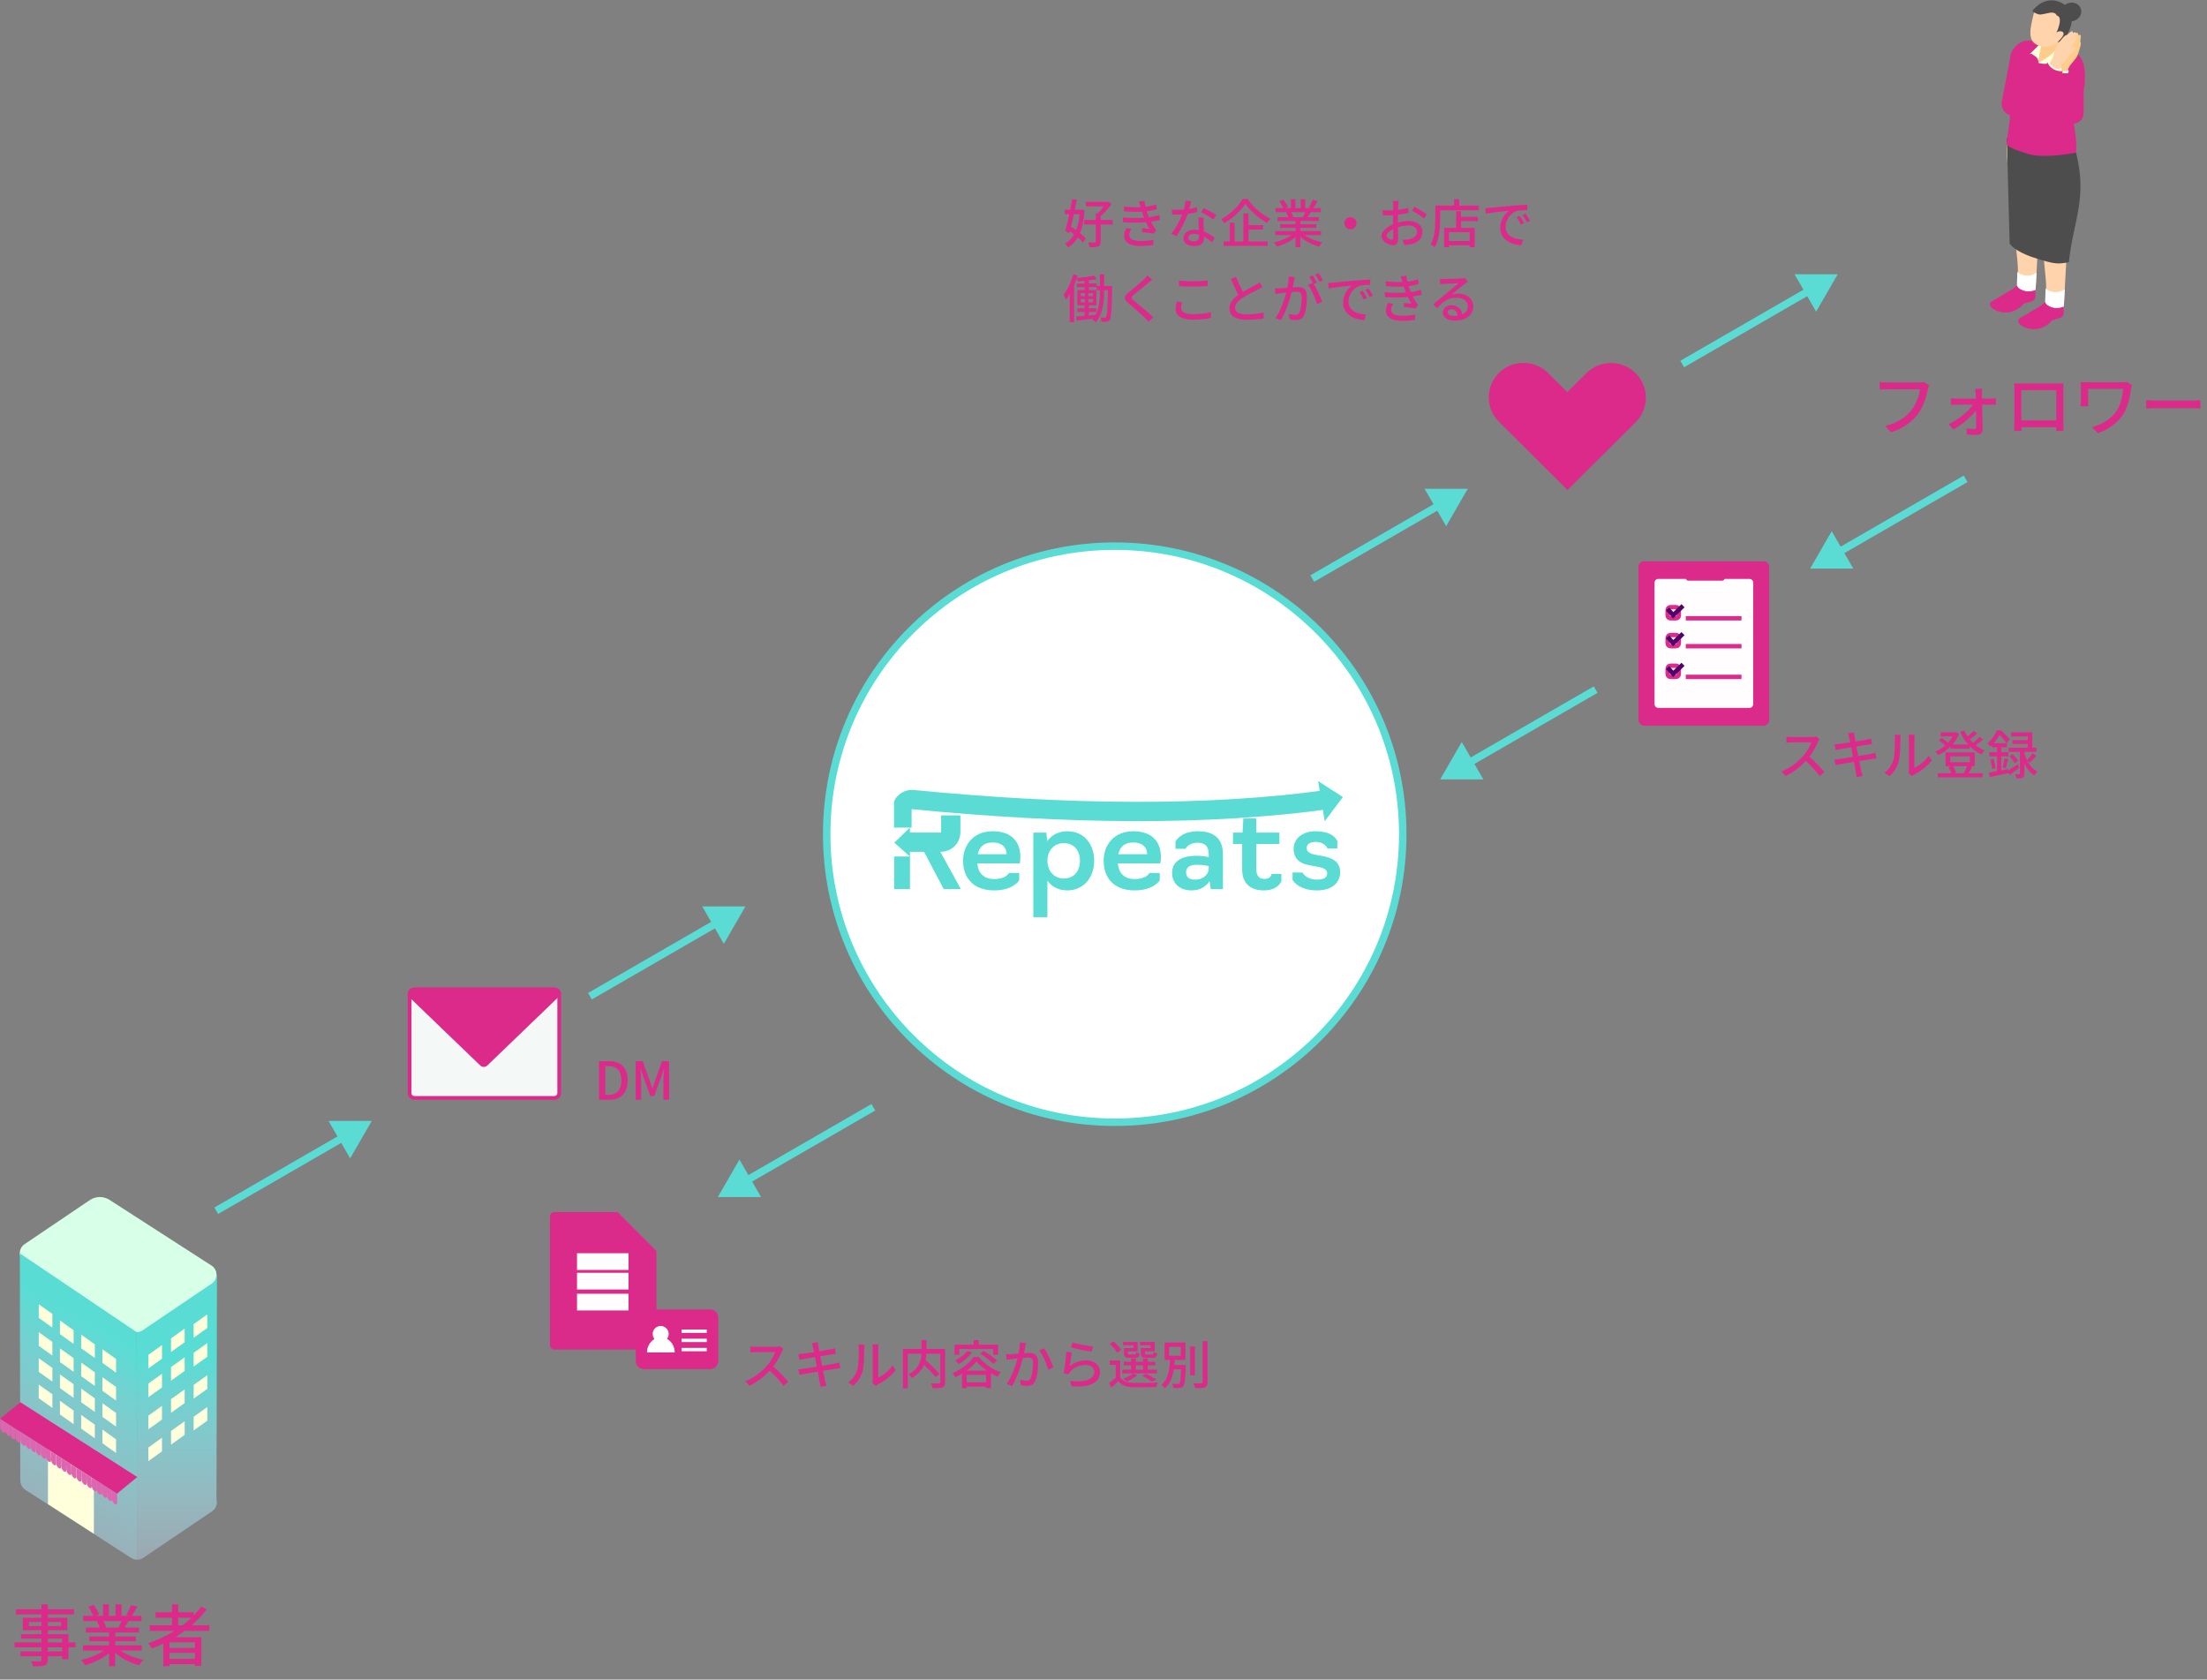 <svg width="590" height="449" viewBox="0 0 590 449" fill="none" xmlns="http://www.w3.org/2000/svg">
<rect x="0" y="0" width="590" height="449" fill="#808080" stroke="none"/>
<path d="M538.499 60.431C538.814 63.563 538.863 65.451 539.109 67.698C539.4 70.35 539.622 72.881 539.313 74.23C539.515 74.683 539.723 75.115 540.68 75.768C542.233 76.83 543.877 76.436 544.244 76.339C544.244 76.339 544.962 62.35 545.323 57.523C545.725 52.122 546.921 40.477 546.921 40.477C548.475 37.047 539.067 35.983 537.046 37.621C536.137 38.361 536.182 39.554 537.372 50.096C537.739 53.353 538.072 56.24 538.495 60.427L538.499 60.431Z" fill="#FFD3AB"/>
<path d="M546.044 64.895C546.36 68.028 546.408 69.915 546.654 72.163C546.946 74.815 547.167 77.346 546.859 78.694C547.06 79.147 547.268 79.579 548.225 80.233C549.779 81.294 551.422 80.9 551.79 80.803C551.79 80.803 552.508 66.814 552.868 61.987C553.27 56.587 554.467 44.942 554.467 44.942C556.02 41.512 546.613 40.447 544.591 42.086C543.683 42.826 543.728 44.019 544.917 54.561C545.285 57.818 545.617 60.705 546.041 64.892L546.044 64.895Z" fill="#FFD3AB"/>
<path d="M544.154 77.899C543.613 78.02 542.469 78.2 541.134 77.785C540.208 77.494 539.549 77.031 539.161 76.706C539.213 75.368 539.261 74.03 539.313 72.692C539.542 72.879 540.874 73.933 542.625 73.639C543.433 73.504 544.095 73.135 544.425 72.882C544.362 74.555 544.22 76.225 544.158 77.899H544.154Z" fill="white"/>
<path d="M539.178 76.273C538.356 77.255 536.616 78.058 534.802 79.192C532.281 80.765 532.032 80.519 532 81.446C531.973 82.283 533.571 83.109 534.806 83.382C538.62 84.222 540.857 81.359 541.006 81.225C541.578 80.958 542.455 80.751 543.211 80.519C543.721 80.364 544.085 79.907 544.106 79.375C544.133 78.742 544.192 78.113 544.172 77.47C543.96 77.58 542.299 78.296 540.652 77.601C539.417 77.082 539.331 76.571 539.178 76.273Z" fill="#DC2A8A"/>
<path d="M551.7 82.362C551.159 82.483 550.014 82.663 548.679 82.248C547.754 81.958 547.095 81.495 546.706 81.169C546.758 79.831 546.807 78.493 546.859 77.155C547.147 77.377 548.308 78.224 549.917 78.068C550.86 77.978 551.62 77.581 551.967 77.345C551.904 79.019 551.762 80.689 551.7 82.362Z" fill="white"/>
<path d="M546.724 80.737C545.902 81.719 544.161 82.521 542.348 83.656C539.83 85.229 539.577 84.983 539.549 85.91C539.521 86.746 541.12 87.573 542.354 87.846C546.169 88.686 548.405 85.823 548.554 85.689C549.127 85.422 550.004 85.215 550.76 84.983C551.27 84.828 551.634 84.371 551.654 83.839C551.682 83.206 551.741 82.577 551.72 81.934C551.509 82.044 549.848 82.76 548.201 82.065C546.966 81.546 546.88 81.035 546.727 80.737H546.724Z" fill="#DC2A8A"/>
<path d="M536.487 36.868L537.24 65.15C537.24 65.15 538.446 67.159 543.683 68.86C549.862 70.866 550.198 70.52 553.062 70.122C554.165 59.366 558.125 53.007 554.987 40.788L536.487 36.868Z" fill="#4D4D4D"/>
<path d="M199.279 242.31L187.732 242.31L193.506 252.31L199.279 242.31ZM158.21 267.176L191.985 247.676L190.985 245.944L157.21 265.444L158.21 267.176Z" fill="#5ADCD4"/>
<path d="M191.902 320L203.449 320L197.675 310L191.902 320ZM200.196 316.366L233.971 296.866L232.971 295.134L199.196 314.634L200.196 316.366Z" fill="#5ADCD4"/>
<path d="M483.902 152L495.449 152L489.675 142L483.902 152ZM492.196 148.366L525.971 128.866L524.971 127.134L491.196 146.634L492.196 148.366Z" fill="#5ADCD4"/>
<path d="M99.378 299.663L87.831 299.663L93.604 309.663L99.378 299.663ZM58.308 324.529L92.083 305.029L91.083 303.297L57.308 322.797L58.308 324.529Z" fill="#5ADCD4"/>
<path d="M385 208.353L396.547 208.353L390.774 198.353L385 208.353ZM393.294 204.719L427.069 185.219L426.069 183.487L392.294 202.987L393.294 204.719Z" fill="#5ADCD4"/>
<circle cx="298" cy="223" r="77" fill="white" stroke="#5ADCD4" stroke-width="2"/>
<g clip-path="url(#clip0_486_8579)">
<path d="M57.88 400.806L58 340.688L36.566 356.127L36.66 416.965C37.219 416.965 37.779 416.791 38.258 416.472L56.721 403.99C57.307 403.59 57.68 403.031 57.853 402.418H57.867V402.378C58.013 401.872 58.013 401.326 57.867 400.819L57.88 400.806Z" fill="url(#paint0_linear_486_8579)"/>
<path d="M23.991 320.826L6.567 332.602C4.849 333.761 4.875 336.305 6.621 337.424L34.955 355.661C35.927 356.287 37.179 356.273 38.138 355.621L56.601 343.139C58.32 341.98 58.293 339.436 56.548 338.317L29.28 320.759C27.668 319.72 25.59 319.747 23.991 320.826Z" fill="#D8FFE7"/>
<path d="M36.66 386.286L36.606 386.259L36.553 356.127L5.302 335.053L5.422 396.29L5.488 396.33C5.621 397.09 6.034 397.796 6.754 398.262L35.088 416.498C35.567 416.805 36.113 416.951 36.66 416.951V386.273V386.286Z" fill="url(#paint1_linear_486_8579)"/>
<path d="M25.097 410.011L12.828 402.098V386.02L25.097 393.946V410.011Z" fill="#FFFFDB"/>
<path d="M14.001 354.901L10.351 352.304V348.654L14.001 351.251V354.901Z" fill="#FFFFDB"/>
<path d="M19.675 359.257L16.025 356.647V352.997L19.675 355.608V359.257Z" fill="#FFFFDB"/>
<path d="M25.35 363.027L21.7 360.429V356.779L25.35 359.377V363.027Z" fill="#FFFFDB"/>
<path d="M31.025 366.944L27.375 364.333V360.683L31.025 363.294V366.944Z" fill="#FFFFDB"/>
<path d="M39.67 365.825L43.307 363.214V359.578L39.67 362.175V365.825Z" fill="#FFFFDB"/>
<path d="M45.718 361.416L49.368 358.818V355.168L45.718 357.779V361.416Z" fill="#FFFFDB"/>
<path d="M51.766 357.619L55.416 355.008V351.372L51.766 353.969V357.619Z" fill="#FFFFDB"/>
<path d="M39.67 373.511L43.307 370.9V367.25L39.67 369.861V373.511Z" fill="#FFFFDB"/>
<path d="M45.718 369.102L49.368 366.491V362.841L45.718 365.452V369.102Z" fill="#FFFFDB"/>
<path d="M51.766 365.305L55.416 362.694V359.044L51.766 361.655V365.305Z" fill="#FFFFDB"/>
<path d="M39.67 382.09L43.307 379.479V375.829L39.67 378.44V382.09Z" fill="#FFFFDB"/>
<path d="M45.718 377.68L49.368 375.069V371.433L45.718 374.03V377.68Z" fill="#FFFFDB"/>
<path d="M51.766 373.884L55.416 371.273V367.623L51.766 370.234V373.884Z" fill="#FFFFDB"/>
<path d="M39.67 390.602L43.307 387.991V384.341L39.67 386.952V390.602Z" fill="#FFFFDB"/>
<path d="M45.718 386.193L49.368 383.582V379.932L45.718 382.543V386.193Z" fill="#FFFFDB"/>
<path d="M51.766 382.396L55.416 379.785V376.135L51.766 378.746V382.396Z" fill="#FFFFDB"/>
<path d="M14.001 362.375L10.351 359.777V356.127L14.001 358.725V362.375Z" fill="#FFFFDB"/>
<path d="M19.675 366.717L16.025 364.119V360.469L19.675 363.067V366.717Z" fill="#FFFFDB"/>
<path d="M25.35 370.501L21.7 367.89V364.253L25.35 366.851V370.501Z" fill="#FFFFDB"/>
<path d="M31.025 374.417L27.375 371.806V368.156L31.025 370.767V374.417Z" fill="#FFFFDB"/>
<path d="M14.001 369.341L10.351 366.73V363.08L14.001 365.691V369.341Z" fill="#FFFFDB"/>
<path d="M19.675 373.683L16.025 371.072V367.422L19.675 370.033V373.683Z" fill="#FFFFDB"/>
<path d="M25.35 377.454L21.7 374.856V371.206L25.35 373.817V377.454Z" fill="#FFFFDB"/>
<path d="M31.025 381.37L27.375 378.759V375.109L31.025 377.72V381.37Z" fill="#FFFFDB"/>
<path d="M14.001 376.375L10.351 373.777V370.127L14.001 372.725V376.375Z" fill="#FFFFDB"/>
<path d="M19.675 380.717L16.025 378.119V374.469L19.675 377.08V380.717Z" fill="#FFFFDB"/>
<path d="M25.35 384.501L21.7 381.903V378.253L25.35 380.851V384.501Z" fill="#FFFFDB"/>
<path d="M31.025 388.417L27.375 385.806V382.156L31.025 384.767V388.417Z" fill="#FFFFDB"/>
<path d="M31.265 399.314L36.7 394.851L5.448 374.856L0 379.292" fill="#DC2A8A"/>
<path d="M1.359 380.158L0 379.292L0.067 381.584C0.067 381.584 0.067 381.597 0.067 381.61C0.08 382.09 0.4 382.676 0.773 382.916C1.146 383.156 1.439 382.956 1.425 382.476C1.425 382.476 1.425 382.463 1.425 382.45L1.359 380.158Z" fill="#DC66AF"/>
<path d="M2.718 381.024L1.359 380.158L1.425 382.449C1.425 382.449 1.425 382.463 1.425 382.476C1.439 382.956 1.759 383.542 2.132 383.782C2.505 384.021 2.798 383.822 2.784 383.342C2.784 383.342 2.784 383.329 2.784 383.315L2.718 381.024Z" fill="#DC66AF"/>
<path d="M4.076 381.903L2.718 381.038L2.784 383.329C2.784 383.329 2.784 383.342 2.784 383.355C2.797 383.835 3.117 384.421 3.49 384.661C3.863 384.901 4.156 384.701 4.143 384.221C4.143 384.221 4.143 384.208 4.143 384.195L4.076 381.903Z" fill="#DC66AF"/>
<path d="M5.435 382.769L4.076 381.903L4.143 384.195C4.143 384.195 4.143 384.208 4.143 384.221C4.156 384.701 4.476 385.287 4.849 385.527C5.222 385.766 5.515 385.567 5.502 385.087C5.502 385.087 5.502 385.074 5.502 385.06L5.435 382.769Z" fill="#DC66AF"/>
<path d="M6.794 383.635L5.435 382.769L5.502 385.06C5.502 385.06 5.502 385.074 5.502 385.087C5.515 385.566 5.835 386.153 6.208 386.392C6.581 386.632 6.874 386.432 6.86 385.953C6.86 385.953 6.86 385.939 6.86 385.926L6.794 383.635Z" fill="#DC66AF"/>
<path d="M8.153 384.501L6.794 383.635L6.861 385.926C6.861 385.926 6.861 385.939 6.861 385.953C6.874 386.432 7.194 387.018 7.567 387.258C7.94 387.498 8.233 387.298 8.219 386.819C8.219 386.819 8.219 386.805 8.219 386.792L8.153 384.501Z" fill="#DC66AF"/>
<path d="M27.188 396.703L25.829 395.837L25.896 398.129C25.896 398.129 25.896 398.142 25.896 398.155C25.909 398.635 26.229 399.221 26.602 399.461C26.975 399.701 27.268 399.501 27.255 399.021C27.255 399.021 27.255 399.008 27.255 398.994L27.188 396.703Z" fill="#DC66AF"/>
<path d="M9.511 385.38L8.153 384.514L8.219 386.805C8.219 386.805 8.219 386.819 8.219 386.832C8.233 387.312 8.552 387.898 8.925 388.137C9.298 388.377 9.591 388.177 9.578 387.698C9.578 387.698 9.578 387.685 9.578 387.671L9.511 385.38Z" fill="#DC66AF"/>
<path d="M10.87 386.246L9.511 385.38L9.578 387.671C9.578 387.671 9.578 387.684 9.578 387.698C9.591 388.177 9.911 388.763 10.284 389.003C10.657 389.243 10.95 389.043 10.937 388.564C10.937 388.564 10.937 388.55 10.937 388.537L10.87 386.246Z" fill="#DC66AF"/>
<path d="M12.242 387.112L10.883 386.247L10.95 388.538C10.95 388.538 10.95 388.551 10.95 388.564C10.963 389.044 11.283 389.63 11.656 389.87C12.029 390.11 12.322 389.91 12.309 389.43C12.309 389.43 12.309 389.417 12.309 389.404L12.242 387.112Z" fill="#DC66AF"/>
<path d="M13.601 387.978L12.242 387.112L12.309 389.404C12.309 389.404 12.309 389.417 12.309 389.43C12.322 389.91 12.642 390.496 13.015 390.736C13.388 390.975 13.681 390.776 13.667 390.296C13.667 390.296 13.667 390.283 13.667 390.269L13.601 387.978Z" fill="#DC66AF"/>
<path d="M14.96 388.857L13.601 387.991L13.667 390.282C13.667 390.282 13.667 390.295 13.667 390.309C13.681 390.788 14.001 391.374 14.373 391.614C14.746 391.854 15.04 391.654 15.026 391.174C15.026 391.174 15.026 391.161 15.026 391.148L14.96 388.857Z" fill="#DC66AF"/>
<path d="M16.318 389.723L14.96 388.857L15.026 391.149C15.026 391.149 15.026 391.162 15.026 391.175C15.039 391.655 15.359 392.241 15.732 392.481C16.105 392.721 16.398 392.521 16.385 392.041C16.385 392.041 16.385 392.028 16.385 392.015L16.318 389.723Z" fill="#DC66AF"/>
<path d="M17.677 390.589L16.318 389.723L16.385 392.014C16.385 392.014 16.385 392.028 16.385 392.041C16.398 392.521 16.718 393.107 17.091 393.346C17.464 393.586 17.757 393.386 17.744 392.907C17.744 392.907 17.744 392.894 17.744 392.88L17.677 390.589Z" fill="#DC66AF"/>
<path d="M19.036 391.455L17.677 390.589L17.744 392.88C17.744 392.88 17.744 392.893 17.744 392.907C17.757 393.386 18.077 393.972 18.45 394.212C18.823 394.452 19.116 394.252 19.102 393.773C19.102 393.773 19.102 393.759 19.102 393.746L19.036 391.455Z" fill="#DC66AF"/>
<path d="M20.381 392.361L19.023 391.495L19.089 393.786C19.089 393.786 19.089 393.799 19.089 393.812C19.102 394.292 19.422 394.878 19.795 395.118C20.168 395.358 20.461 395.158 20.448 394.678C20.448 394.678 20.448 394.665 20.448 394.652L20.381 392.361Z" fill="#DC66AF"/>
<path d="M21.74 393.226L20.381 392.36L20.448 394.652C20.448 394.652 20.448 394.665 20.448 394.678C20.461 395.158 20.781 395.744 21.154 395.984C21.527 396.223 21.82 396.024 21.807 395.544C21.807 395.544 21.807 395.531 21.807 395.517L21.74 393.226Z" fill="#DC66AF"/>
<path d="M23.099 394.092L21.74 393.226L21.807 395.517C21.807 395.517 21.807 395.531 21.807 395.544C21.82 396.023 22.14 396.61 22.513 396.849C22.886 397.089 23.179 396.889 23.165 396.41C23.165 396.41 23.165 396.396 23.165 396.383L23.099 394.092Z" fill="#DC66AF"/>
<path d="M24.471 394.958L23.112 394.092L23.179 396.383C23.179 396.383 23.179 396.396 23.179 396.41C23.192 396.889 23.512 397.475 23.885 397.715C24.258 397.955 24.551 397.755 24.538 397.276C24.538 397.276 24.538 397.262 24.538 397.249L24.471 394.958Z" fill="#DC66AF"/>
<path d="M25.83 395.837L24.471 394.971L24.538 397.262C24.538 397.262 24.538 397.276 24.538 397.289C24.551 397.769 24.871 398.355 25.244 398.595C25.617 398.834 25.91 398.634 25.896 398.155C25.896 398.155 25.896 398.142 25.896 398.128L25.83 395.837Z" fill="#DC66AF"/>
<path d="M27.188 396.703L25.829 395.837L25.896 398.129C25.896 398.129 25.896 398.142 25.896 398.155C25.909 398.635 26.229 399.221 26.602 399.461C26.975 399.701 27.268 399.501 27.255 399.021C27.255 399.021 27.255 399.008 27.255 398.994L27.188 396.703Z" fill="#DC66AF"/>
<path d="M28.547 397.569L27.188 396.703L27.255 398.994C27.255 398.994 27.255 399.008 27.255 399.021C27.268 399.501 27.588 400.087 27.961 400.326C28.334 400.566 28.627 400.366 28.614 399.887C28.614 399.887 28.614 399.874 28.614 399.86L28.547 397.569Z" fill="#DC66AF"/>
<path d="M29.906 398.435L28.547 397.569L28.613 399.861C28.613 399.861 28.613 399.874 28.613 399.887C28.627 400.367 28.947 400.953 29.32 401.193C29.692 401.432 29.986 401.233 29.972 400.753C29.972 400.753 29.972 400.74 29.972 400.726L29.906 398.435Z" fill="#DC66AF"/>
<path d="M31.265 399.314L29.906 398.448L29.972 400.739C29.972 400.739 29.972 400.753 29.972 400.766C29.986 401.246 30.305 401.832 30.678 402.072C31.051 402.311 31.344 402.112 31.331 401.632C31.331 401.632 31.331 401.619 31.331 401.605L31.265 399.314Z" fill="#DC66AF"/>
</g>
<g clip-path="url(#clip1_486_8579)">
<g style="mix-blend-mode:multiply" opacity="0.99">
<path d="M471.398 150H439.602C438.717 150 438 150.718 438 151.604V192.396C438 193.282 438.717 194 439.602 194H471.398C472.283 194 473 193.282 473 192.396V151.604C473 150.718 472.283 150 471.398 150Z" fill="#DC2A8A"/>
</g>
<path opacity="0.99" d="M467.674 154.163H443.326C442.442 154.163 441.724 154.881 441.724 155.767V188.226C441.724 189.112 442.442 189.83 443.326 189.83H467.674C468.558 189.83 469.276 189.112 469.276 188.226V155.767C469.276 154.881 468.558 154.163 467.674 154.163Z" fill="white" stroke="#DC2A8A" stroke-width="1.178" stroke-miterlimit="10"/>
<g style="mix-blend-mode:multiply" opacity="0.99">
<path d="M460.414 151.489H451.33C450.96 151.489 450.66 151.789 450.66 152.159V154.549C450.66 154.919 450.96 155.219 451.33 155.219H460.414C460.784 155.219 461.083 154.919 461.083 154.549V152.159C461.083 151.789 460.784 151.489 460.414 151.489Z" fill="#DC2A8A"/>
</g>
<g style="mix-blend-mode:multiply" opacity="0.99">
<path d="M448.051 162.306H446.571C446.156 162.306 445.821 162.643 445.821 163.058V164.54C445.821 164.955 446.156 165.291 446.571 165.291H448.051C448.466 165.291 448.801 164.955 448.801 164.54V163.058C448.801 162.643 448.466 162.306 448.051 162.306Z" stroke="#DC2A8A" stroke-width="1.178" stroke-miterlimit="10"/>
</g>
<path opacity="0.99" d="M450.66 165.285H465.551" stroke="#DC2A8A" stroke-width="1.178" stroke-miterlimit="10"/>
<path opacity="0.99" d="M449.917 161.934L447.294 164.479L445.8 162.78" stroke="#4F006B" stroke-width="1.178" stroke-miterlimit="10"/>
<g style="mix-blend-mode:multiply" opacity="0.99">
<path d="M448.051 169.759H446.571C446.156 169.759 445.821 170.096 445.821 170.511V171.993C445.821 172.408 446.156 172.745 446.571 172.745H448.051C448.466 172.745 448.801 172.408 448.801 171.993V170.511C448.801 170.096 448.466 169.759 448.051 169.759Z" stroke="#DC2A8A" stroke-width="1.178" stroke-miterlimit="10"/>
</g>
<path opacity="0.99" d="M450.66 172.745H465.551" stroke="#DC2A8A" stroke-width="1.178" stroke-miterlimit="10"/>
<path opacity="0.99" d="M449.917 169.387L447.294 171.939L445.8 170.24" stroke="#4F006B" stroke-width="1.178" stroke-miterlimit="10"/>
<g style="mix-blend-mode:multiply" opacity="0.99">
<path d="M448.051 177.963H446.571C446.156 177.963 445.821 178.3 445.821 178.715V180.197C445.821 180.612 446.156 180.949 446.571 180.949H448.051C448.466 180.949 448.801 180.612 448.801 180.197V178.715C448.801 178.3 448.466 177.963 448.051 177.963Z" stroke="#DC2A8A" stroke-width="1.178" stroke-miterlimit="10"/>
</g>
<path opacity="0.99" d="M450.66 180.949H465.551" stroke="#DC2A8A" stroke-width="1.178" stroke-miterlimit="10"/>
<path opacity="0.99" d="M449.917 177.591L447.294 180.143L445.8 178.444" stroke="#4F006B" stroke-width="1.178" stroke-miterlimit="10"/>
</g>
<path d="M486.41 197.578C486.312 197.718 486.102 198.068 486.004 198.306C485.514 199.454 484.688 201.036 483.708 202.296C485.15 203.528 486.844 205.334 487.712 206.398L486.48 207.49C485.556 206.23 484.156 204.69 482.77 203.402C481.272 204.998 479.382 206.496 477.38 207.434L476.246 206.244C478.514 205.376 480.614 203.696 482 202.142C482.952 201.078 483.89 199.538 484.226 198.446H479.088C478.542 198.446 477.786 198.516 477.562 198.53V196.948C477.842 196.99 478.654 197.046 479.088 197.046H484.282C484.8 197.046 485.262 196.99 485.5 196.906L486.41 197.578ZM494.32 197.06C494.236 196.682 494.152 196.36 494.04 196.052L495.608 195.8C495.65 196.066 495.692 196.5 495.762 196.808C495.79 196.976 495.888 197.508 496.028 198.236C497.302 198.026 498.492 197.83 499.038 197.718C499.472 197.634 499.906 197.536 500.186 197.452L500.452 198.922C500.2 198.95 499.724 199.02 499.332 199.076C498.716 199.174 497.54 199.356 496.28 199.552C496.434 200.35 496.602 201.246 496.77 202.114C498.128 201.89 499.374 201.68 500.046 201.554C500.578 201.442 501.04 201.344 501.362 201.246L501.656 202.716C501.334 202.744 500.83 202.842 500.298 202.926C499.57 203.038 498.338 203.234 497.036 203.444C497.288 204.704 497.484 205.754 497.568 206.132C497.666 206.538 497.792 207.028 497.932 207.448L496.322 207.742C496.252 207.238 496.21 206.79 496.126 206.37C496.07 206.02 495.86 204.97 495.622 203.668C494.096 203.92 492.682 204.158 492.024 204.284C491.45 204.382 491.03 204.466 490.722 204.55L490.4 203.052C490.75 203.038 491.338 202.968 491.73 202.912C492.416 202.814 493.844 202.59 495.356 202.352C495.188 201.484 495.02 200.588 494.866 199.776C493.578 199.986 492.416 200.182 491.926 200.266C491.506 200.336 491.17 200.406 490.722 200.518L490.428 198.978C490.82 198.95 491.212 198.922 491.646 198.88C492.164 198.824 493.326 198.656 494.6 198.46C494.46 197.76 494.362 197.256 494.32 197.06ZM510.21 206.692C510.266 206.454 510.308 206.132 510.308 205.81V197.522C510.308 196.948 510.224 196.486 510.224 196.402H511.848C511.834 196.486 511.778 196.948 511.778 197.522V205.264C512.996 204.718 514.578 203.528 515.586 202.044L516.44 203.248C515.25 204.83 513.276 206.3 511.666 207.112C511.414 207.252 511.246 207.378 511.134 207.462L510.21 206.692ZM503.756 206.566C504.974 205.726 505.772 204.452 506.178 203.164C506.584 201.918 506.584 199.188 506.584 197.578C506.584 197.102 506.556 196.766 506.472 196.444H508.096C508.082 196.556 508.026 197.074 508.026 197.564C508.026 199.16 507.97 202.142 507.592 203.542C507.172 205.082 506.29 206.454 505.1 207.462L503.756 206.566ZM525.89 204.816H522.138C522.488 205.362 522.81 206.048 522.936 206.552L522.376 206.706H525.456L525.022 206.594C525.316 206.118 525.666 205.376 525.89 204.816ZM521.354 202.198V203.766H526.59V202.198H521.354ZM526.576 204.816L527.192 204.97C526.884 205.6 526.548 206.23 526.268 206.706H530.034V207.798H518.022V206.706H521.62C521.48 206.202 521.186 205.53 520.892 205.026L521.662 204.816H520.094V201.134H527.92V204.816H526.576ZM529.166 196.99L530.132 197.676C529.544 198.208 528.816 198.782 528.172 199.23C528.914 199.818 529.712 200.294 530.566 200.616C530.272 200.868 529.88 201.358 529.698 201.694C528.536 201.162 527.486 200.406 526.562 199.468V200.154H521.438V199.58C520.458 200.56 519.31 201.33 518.162 201.862C518.008 201.596 517.644 201.148 517.392 200.924C518.274 200.56 519.184 199.972 519.996 199.272C519.576 198.838 518.904 198.32 518.33 197.956L519.03 197.242C519.646 197.592 520.36 198.11 520.766 198.53C521.256 198.012 521.69 197.438 522.026 196.85H518.834V195.772H522.656L522.88 195.716L523.72 196.15C523.314 197.228 522.698 198.194 521.956 199.034H526.156C525.274 198.04 524.546 196.892 524 195.632L525.106 195.296C525.344 195.842 525.638 196.374 525.988 196.878C526.576 196.402 527.22 195.828 527.612 195.38L528.592 196.08C527.976 196.626 527.234 197.228 526.59 197.676C526.842 197.984 527.122 198.278 527.416 198.558C528.046 198.082 528.732 197.48 529.166 196.99ZM532.974 198.684H536.404C536.012 198.082 535.256 197.144 534.556 196.472C534.164 197.144 533.646 197.928 532.974 198.684ZM539.442 204.284L539.834 205.264C538.98 205.922 538.056 206.594 537.244 207.154L536.908 206.566L536.922 206.678C535.172 207.056 533.338 207.448 531.938 207.728L531.672 206.538C532.288 206.44 533.044 206.3 533.87 206.146V202.198H531.826V201.064H533.87V199.79H532.526V199.174C532.386 199.3 532.246 199.44 532.092 199.58C531.924 199.314 531.532 198.922 531.294 198.754C532.512 197.718 533.38 196.346 533.828 195.254H534.934C535.76 195.968 536.782 197.004 537.272 197.704L536.432 198.684H536.544V199.79H535.004V201.064H536.894V202.198H535.004V205.936L536.824 205.586L536.852 205.964C537.552 205.53 538.49 204.914 539.442 204.284ZM532.064 203.052L532.918 202.828C533.184 203.654 533.408 204.676 533.464 205.362L532.54 205.6C532.512 204.914 532.302 203.85 532.064 203.052ZM536.18 205.348L535.354 205.124C535.564 204.466 535.802 203.416 535.9 202.716L536.88 202.968C536.642 203.78 536.39 204.718 536.18 205.348ZM537.174 202.17L538.042 201.61C538.616 202.142 539.26 202.898 539.54 203.416L538.602 204.046C538.35 203.514 537.734 202.73 537.174 202.17ZM542.634 203.864L541.976 203.416C542.564 204.55 543.432 205.614 544.664 206.244C544.412 206.482 544.006 206.986 543.824 207.308C542.606 206.552 541.752 205.32 541.178 204.116V206.804C541.178 207.392 541.094 207.714 540.716 207.91C540.352 208.092 539.806 208.106 539.05 208.106C539.022 207.784 538.868 207.294 538.728 206.972C539.19 206.986 539.638 206.986 539.778 206.986C539.932 206.972 539.974 206.93 539.974 206.776V200.994H536.964V199.874H542.088V198.88H537.958V197.858H542.088V196.864H537.678V195.772H543.292V199.874H544.384V200.994H541.178V201.344C541.346 201.946 541.57 202.604 541.878 203.234C542.382 202.73 542.998 201.946 543.348 201.386L544.37 202.03C543.81 202.688 543.152 203.388 542.634 203.864Z" fill="#DC2A8A"/>
<g clip-path="url(#clip2_486_8579)">
<g style="mix-blend-mode:multiply" opacity="0.99">
<path d="M165.049 333.221C165.049 333.903 165.6 334.455 166.28 334.455H175.469L165.049 324V333.221Z" fill="#DC2A8A"/>
</g>
<g style="mix-blend-mode:multiply" opacity="0.99">
<path d="M165.049 324H148.231C147.551 324 147 324.553 147 325.235V359.55C147 360.232 147.551 360.785 148.231 360.785H174.239C174.918 360.785 175.469 360.232 175.469 359.55V334.455L165.049 324Z" fill="#DC2A8A"/>
</g>
<path opacity="0.99" d="M154.255 337.257H168.025" stroke="white" stroke-width="4.466" stroke-miterlimit="10"/>
<path opacity="0.99" d="M154.255 342.484H168.025" stroke="white" stroke-width="4.466" stroke-miterlimit="10"/>
<path opacity="0.99" d="M154.255 348.087H168.025" stroke="white" stroke-width="4.466" stroke-miterlimit="10"/>
<g style="mix-blend-mode:multiply">
<path d="M189.857 350.028H172.102C170.919 350.028 169.959 350.991 169.959 352.178V363.85C169.959 365.038 170.919 366 172.102 366H189.857C191.041 366 192 365.038 192 363.85V352.178C192 350.991 191.041 350.028 189.857 350.028Z" fill="#DC2A8A"/>
</g>
<path d="M176.62 358.751C177.8 358.751 178.757 357.791 178.757 356.607C178.757 355.423 177.8 354.463 176.62 354.463C175.44 354.463 174.484 355.423 174.484 356.607C174.484 357.791 175.44 358.751 176.62 358.751Z" fill="white"/>
<path d="M172.965 361.54C172.965 359.317 174.625 357.517 176.669 357.517C178.714 357.517 180.373 359.317 180.373 361.54" fill="white"/>
<path d="M182.204 355.864H188.939" stroke="white" stroke-width="0.893" stroke-miterlimit="10"/>
<path d="M182.204 358.321H188.939" stroke="white" stroke-width="0.893" stroke-miterlimit="10"/>
<path d="M182.204 360.778H188.939" stroke="white" stroke-width="0.893" stroke-miterlimit="10"/>
</g>
<path d="M209.41 360.578C209.312 360.718 209.102 361.068 209.004 361.306C208.514 362.454 207.688 364.036 206.708 365.296C208.15 366.528 209.844 368.334 210.712 369.398L209.48 370.49C208.556 369.23 207.156 367.69 205.77 366.402C204.272 367.998 202.382 369.496 200.38 370.434L199.246 369.244C201.514 368.376 203.614 366.696 205 365.142C205.952 364.078 206.89 362.538 207.226 361.446H202.088C201.542 361.446 200.786 361.516 200.562 361.53V359.948C200.842 359.99 201.654 360.046 202.088 360.046H207.282C207.8 360.046 208.262 359.99 208.5 359.906L209.41 360.578ZM217.32 360.06C217.236 359.682 217.152 359.36 217.04 359.052L218.608 358.8C218.65 359.066 218.692 359.5 218.762 359.808C218.79 359.976 218.888 360.508 219.028 361.236C220.302 361.026 221.492 360.83 222.038 360.718C222.472 360.634 222.906 360.536 223.186 360.452L223.452 361.922C223.2 361.95 222.724 362.02 222.332 362.076C221.716 362.174 220.54 362.356 219.28 362.552C219.434 363.35 219.602 364.246 219.77 365.114C221.128 364.89 222.374 364.68 223.046 364.554C223.578 364.442 224.04 364.344 224.362 364.246L224.656 365.716C224.334 365.744 223.83 365.842 223.298 365.926C222.57 366.038 221.338 366.234 220.036 366.444C220.288 367.704 220.484 368.754 220.568 369.132C220.666 369.538 220.792 370.028 220.932 370.448L219.322 370.742C219.252 370.238 219.21 369.79 219.126 369.37C219.07 369.02 218.86 367.97 218.622 366.668C217.096 366.92 215.682 367.158 215.024 367.284C214.45 367.382 214.03 367.466 213.722 367.55L213.4 366.052C213.75 366.038 214.338 365.968 214.73 365.912C215.416 365.814 216.844 365.59 218.356 365.352C218.188 364.484 218.02 363.588 217.866 362.776C216.578 362.986 215.416 363.182 214.926 363.266C214.506 363.336 214.17 363.406 213.722 363.518L213.428 361.978C213.82 361.95 214.212 361.922 214.646 361.88C215.164 361.824 216.326 361.656 217.6 361.46C217.46 360.76 217.362 360.256 217.32 360.06ZM233.21 369.692C233.266 369.454 233.308 369.132 233.308 368.81V360.522C233.308 359.948 233.224 359.486 233.224 359.402H234.848C234.834 359.486 234.778 359.948 234.778 360.522V368.264C235.996 367.718 237.578 366.528 238.586 365.044L239.44 366.248C238.25 367.83 236.276 369.3 234.666 370.112C234.414 370.252 234.246 370.378 234.134 370.462L233.21 369.692ZM226.756 369.566C227.974 368.726 228.772 367.452 229.178 366.164C229.584 364.918 229.584 362.188 229.584 360.578C229.584 360.102 229.556 359.766 229.472 359.444H231.096C231.082 359.556 231.026 360.074 231.026 360.564C231.026 362.16 230.97 365.142 230.592 366.542C230.172 368.082 229.29 369.454 228.1 370.462L226.756 369.566ZM252.656 360.606V369.51C252.656 370.28 252.474 370.672 251.956 370.882C251.438 371.106 250.57 371.12 249.338 371.12C249.282 370.756 249.072 370.154 248.89 369.804C249.8 369.846 250.752 369.846 251.018 369.832C251.284 369.818 251.368 369.748 251.368 369.496V361.866H247.672C247.644 362.412 247.574 362.986 247.448 363.588C248.736 364.75 250.346 366.29 251.158 367.284L250.094 368.138C249.45 367.284 248.204 365.968 247.042 364.848C246.496 366.122 245.516 367.354 243.794 368.362C243.626 368.082 243.178 367.62 242.87 367.382C245.782 365.842 246.258 363.658 246.328 361.866H242.688V371.134H241.386V360.606H246.342V358.254H247.686V360.606H252.656ZM256.436 360.634V362.174H255.162V359.458H260.3V358.254H261.63V359.458H266.838V362.174H265.522V360.634H256.436ZM262.036 361.88L262.96 361.124C264.178 361.852 265.76 362.944 266.53 363.728L265.564 364.61C264.836 363.826 263.296 362.664 262.036 361.88ZM258.592 361.138L259.838 361.558C258.942 362.776 257.542 363.952 256.268 364.694C256.086 364.414 255.624 363.896 255.358 363.658C256.576 363.07 257.85 362.118 258.592 361.138ZM258.41 366.402H263.814C262.708 365.632 261.7 364.778 261.028 363.966C260.426 364.75 259.502 365.618 258.41 366.402ZM258.424 369.524H263.59V367.55H258.424V369.524ZM260.314 362.748H261.63C263.1 364.554 265.382 366.094 267.51 366.864C267.202 367.2 266.908 367.676 266.698 368.054C266.124 367.788 265.508 367.466 264.906 367.102V371.064H263.59V370.672H258.424V371.106H257.164V367.242C256.604 367.578 256.002 367.9 255.414 368.18C255.26 367.872 254.938 367.368 254.672 367.088C256.996 366.108 259.25 364.288 260.314 362.748ZM274.272 359.024C274.202 359.318 274.132 359.682 274.076 359.99C273.992 360.424 273.866 361.096 273.74 361.754C274.314 361.698 274.818 361.67 275.14 361.67C276.498 361.67 277.52 362.216 277.52 364.176C277.52 365.828 277.31 368.082 276.722 369.258C276.274 370.224 275.546 370.476 274.566 370.476C274.034 370.476 273.362 370.392 272.9 370.28L272.676 368.824C273.236 368.992 274.006 369.104 274.384 369.104C274.888 369.104 275.28 368.978 275.532 368.432C275.952 367.564 276.162 365.786 276.162 364.33C276.162 363.126 275.616 362.916 274.734 362.916C274.44 362.916 273.978 362.944 273.446 363C272.928 365.058 271.934 368.292 270.548 370.532L269.106 369.958C270.506 368.068 271.514 365.044 272.018 363.14C271.374 363.21 270.8 363.28 270.478 363.322C270.128 363.364 269.484 363.448 269.092 363.518L268.952 362.006C269.428 362.034 269.834 362.02 270.31 362.006C270.758 361.992 271.514 361.936 272.312 361.866C272.508 360.83 272.648 359.766 272.634 358.856L274.272 359.024ZM279.102 360.438C279.97 361.6 281.16 364.218 281.608 365.534L280.222 366.178C279.83 364.694 278.78 362.188 277.8 360.998L279.102 360.438ZM286.676 358.898C287.936 359.29 290.946 359.85 292.178 359.976L291.856 361.334C290.484 361.152 287.404 360.508 286.326 360.228L286.676 358.898ZM286.55 361.558C286.354 362.44 286.116 364.358 285.99 365.212C287.292 364.148 288.776 363.658 290.358 363.658C292.64 363.658 294.068 365.044 294.068 366.71C294.068 369.23 291.94 371.05 286.466 370.588L286.046 369.146C290.372 369.692 292.556 368.53 292.556 366.682C292.556 365.646 291.59 364.904 290.246 364.904C288.524 364.904 287.04 365.562 286.116 366.682C285.878 366.948 285.752 367.186 285.64 367.424L284.352 367.116C284.632 365.8 284.968 362.944 285.066 361.362L286.55 361.558ZM307.564 360.368V359.612H304.736V358.744H308.698V361.25H306.08V361.768C306.08 362.048 306.15 362.09 306.584 362.09H307.998C308.306 362.09 308.376 362.006 308.418 361.432C308.642 361.586 309.048 361.726 309.356 361.796C309.244 362.734 308.922 362.986 308.138 362.986H306.43C305.31 362.986 304.988 362.734 304.988 361.768V360.368H307.564ZM303.042 360.368V359.612H300.214V358.744H304.148V361.25H301.516V361.768C301.516 362.048 301.586 362.09 301.992 362.09H303.322C303.63 362.09 303.686 362.02 303.728 361.474C303.938 361.628 304.358 361.768 304.666 361.824C304.554 362.734 304.246 362.986 303.462 362.986H301.866C300.732 362.986 300.438 362.734 300.438 361.782V360.368H303.042ZM303.616 365.002V366.15H305.59V365.002H303.616ZM309.286 366.15V367.144H299.99V366.15H302.384V365.002H300.424V364.036H302.384V363.14H303.616V364.036H305.59V363.14H306.836V364.036H308.852V365.002H306.836V366.15H309.286ZM309.16 368.852L307.844 369.37C307.298 368.88 306.304 368.236 305.38 367.76L306.304 367.2C307.326 367.676 308.488 368.334 309.16 368.852ZM302.874 367.186L304.022 367.578C303.308 368.264 302.16 368.922 301.236 369.342C301.026 369.118 300.564 368.726 300.284 368.544C301.25 368.194 302.258 367.704 302.874 367.186ZM299.738 360.872L298.632 361.614C298.282 360.928 297.428 359.934 296.644 359.234L297.68 358.576C298.464 359.248 299.346 360.186 299.738 360.872ZM299.458 363.686V368.166C300.074 369.16 301.222 369.608 302.762 369.664C304.386 369.734 307.718 369.692 309.51 369.566C309.384 369.86 309.188 370.42 309.118 370.798C307.466 370.868 304.428 370.896 302.776 370.84C301.012 370.77 299.794 370.294 298.94 369.216C298.38 369.79 297.792 370.364 297.134 370.966L296.476 369.734C297.022 369.342 297.666 368.81 298.254 368.278V364.89H296.658V363.686H299.458ZM312.52 360.046V362.398H315.656V360.046H312.52ZM313.948 364.89H317.014C317.014 364.89 317.014 365.254 317 365.422C316.846 368.838 316.706 370.14 316.328 370.574C316.076 370.896 315.796 370.98 315.376 371.022C315.012 371.078 314.354 371.078 313.682 371.05C313.654 370.7 313.528 370.224 313.318 369.902C313.962 369.972 314.578 369.972 314.816 369.972C315.04 369.972 315.18 369.958 315.278 369.818C315.516 369.566 315.656 368.572 315.768 366.052H313.808C313.486 368.026 312.842 369.888 311.372 371.12C311.176 370.812 310.798 370.406 310.476 370.21C312.352 368.698 312.66 365.982 312.786 363.546H311.33V358.898H316.916V363.546H314.06C314.032 363.994 314.004 364.442 313.948 364.89ZM319.422 359.934V367.662H318.162V359.934H319.422ZM321.508 358.534H322.81V369.454C322.81 370.266 322.614 370.644 322.124 370.882C321.606 371.078 320.766 371.12 319.492 371.106C319.422 370.756 319.226 370.154 319.03 369.776C319.982 369.818 320.864 369.804 321.144 369.804C321.41 369.79 321.508 369.706 321.508 369.454V358.534Z" fill="#DC2A8A"/>
<g clip-path="url(#clip3_486_8579)">
<path d="M418.995 104.826L413.866 99.725C410.223 96.101 404.337 96.092 400.712 99.697C397.087 103.303 397.096 109.165 400.74 112.78L405.869 117.881L419.051 130.991L432.177 117.936L437.288 112.853C440.913 109.248 440.904 103.385 437.26 99.771C433.617 96.147 427.731 96.138 424.106 99.743L418.995 104.826Z" fill="#DC2A8A"/>
</g>
<path d="M288.634 57.272H287.08C286.828 58.434 286.548 59.582 286.296 60.618C286.744 60.898 287.22 61.192 287.668 61.514C288.144 60.338 288.466 58.924 288.634 57.272ZM289.18 56.04L289.95 56.18C289.782 58.714 289.376 60.716 288.704 62.298C289.348 62.802 289.894 63.32 290.258 63.768L289.474 64.804C289.152 64.398 288.69 63.922 288.13 63.446C287.458 64.622 286.59 65.49 285.526 66.134C285.344 65.812 285.008 65.336 284.728 65.098C285.708 64.58 286.506 63.754 287.136 62.634C286.758 62.354 286.38 62.074 285.988 61.822L285.848 62.354L284.784 61.78C285.12 60.604 285.498 58.966 285.862 57.272H284.644V56.068H286.114C286.31 55.088 286.492 54.122 286.632 53.254L287.878 53.394C287.724 54.234 287.528 55.144 287.332 56.068H288.942L289.18 56.04ZM297.468 58.798V60.03H294.248V64.552C294.248 65.266 294.094 65.63 293.618 65.854C293.128 66.05 292.4 66.092 291.322 66.078C291.266 65.728 291.042 65.168 290.846 64.804C291.658 64.832 292.414 64.832 292.652 64.818C292.876 64.818 292.946 64.748 292.946 64.552V60.03H289.824V58.798H292.946V57.048H293.422C293.996 56.53 294.626 55.816 295.102 55.158H290.3V53.954H296.04L296.292 53.884L297.16 54.514C296.39 55.62 295.27 56.894 294.248 57.762V58.798H297.468ZM304.888 55.27C304.762 54.822 304.622 54.346 304.454 53.884L305.952 53.716C306.008 54.234 306.12 54.766 306.246 55.298C307.226 55.172 308.178 54.962 309.074 54.668L309.256 55.942C308.472 56.166 307.52 56.362 306.568 56.488C306.666 56.782 306.75 57.062 306.848 57.314C306.932 57.552 307.03 57.804 307.128 58.07C308.276 57.93 309.2 57.692 309.872 57.482L310.096 58.798C309.424 58.966 308.598 59.134 307.674 59.26C307.94 59.806 308.234 60.324 308.542 60.786C308.71 61.038 308.892 61.234 309.116 61.444L308.416 62.48C307.632 62.298 306.232 62.144 305.252 62.046L305.364 60.982C306.036 61.052 306.876 61.136 307.31 61.178C306.946 60.604 306.624 60.002 306.358 59.414C304.65 59.554 302.368 59.554 300.226 59.414L300.156 58.112C302.256 58.322 304.258 58.322 305.84 58.196C305.756 57.986 305.672 57.776 305.602 57.58C305.476 57.216 305.378 56.894 305.28 56.6C303.936 56.67 302.256 56.656 300.506 56.488L300.422 55.214C302.088 55.396 303.614 55.466 304.93 55.396C304.916 55.354 304.902 55.312 304.888 55.27ZM302.48 61.22C302.144 61.696 301.878 62.186 301.878 62.788C301.878 63.894 302.886 64.412 304.93 64.412C306.246 64.412 307.338 64.314 308.346 64.104L308.276 65.518C307.296 65.672 306.12 65.77 304.944 65.77C302.172 65.77 300.548 64.944 300.52 63.054C300.506 62.214 300.786 61.584 301.108 60.954L302.48 61.22ZM318.44 53.814C318.328 54.304 318.132 55.088 317.922 55.872C318.636 55.76 319.336 55.606 319.98 55.396L320.022 56.684C319.322 56.88 318.454 57.062 317.516 57.188C316.83 59.162 315.612 61.598 314.478 63.138L313.134 62.452C314.282 61.08 315.444 58.924 316.074 57.342C315.724 57.356 315.388 57.37 315.052 57.37C314.52 57.37 313.932 57.356 313.372 57.328L313.274 56.026C313.82 56.082 314.492 56.11 315.052 56.11C315.514 56.11 316.004 56.096 316.494 56.054C316.704 55.27 316.872 54.402 316.9 53.66L318.44 53.814ZM317.684 63.516C317.684 64.118 318.188 64.524 319.14 64.524C320.204 64.524 320.554 63.936 320.554 63.18C320.554 63.054 320.554 62.886 320.54 62.704C320.134 62.592 319.7 62.522 319.238 62.522C318.314 62.522 317.684 62.942 317.684 63.516ZM321.73 58.154C321.702 58.742 321.716 59.232 321.73 59.792C321.744 60.254 321.786 61.066 321.828 61.864C323.032 62.298 324.012 62.998 324.726 63.628L323.984 64.818C323.438 64.314 322.724 63.712 321.884 63.25C321.884 63.39 321.884 63.53 321.884 63.642C321.884 64.832 321.17 65.798 319.322 65.798C317.698 65.798 316.382 65.098 316.382 63.642C316.382 62.326 317.572 61.402 319.308 61.402C319.728 61.402 320.12 61.444 320.498 61.5C320.456 60.394 320.386 59.078 320.358 58.154H321.73ZM324.362 58.686C323.592 58.042 322.038 57.16 321.086 56.726L321.8 55.648C322.808 56.096 324.46 57.02 325.16 57.524L324.362 58.686ZM332.202 53.198H333.532C335.016 55.396 337.382 57.412 339.594 58.462C339.272 58.798 338.95 59.232 338.726 59.624C336.556 58.378 334.162 56.306 332.93 54.5C331.81 56.25 329.612 58.308 327.274 59.68C327.106 59.372 326.728 58.91 326.448 58.63C328.856 57.314 331.152 55.06 332.202 53.198ZM333.77 61.36V64.538H338.922V65.714H327.106V64.538H328.758V59.512H330.032V64.538H332.398V57.048H333.77V60.184H337.648V61.36H333.77ZM348.918 56.726H345.152C345.404 57.132 345.656 57.636 345.754 57.972L345.348 58.056H348.302C348.512 57.678 348.736 57.174 348.918 56.726ZM353.132 62.858H348.75C349.982 63.726 351.788 64.44 353.496 64.762C353.202 65.042 352.824 65.574 352.628 65.924C350.808 65.434 348.932 64.496 347.616 63.292V66.106H346.342V63.39C345.012 64.51 343.122 65.42 341.372 65.91C341.176 65.574 340.812 65.084 340.518 64.804C342.184 64.454 344.004 63.726 345.236 62.858H340.91V61.766H346.342V60.912H342.212V59.932H346.342V59.092H341.526V58.056H344.396C344.27 57.664 344.032 57.16 343.808 56.782L344.144 56.726H340.966V55.634H343.038C342.828 55.088 342.408 54.318 342.016 53.744L343.15 53.366C343.584 53.968 344.074 54.822 344.27 55.368L343.556 55.634H345.096V53.24H346.314V55.634H347.7V53.24H348.932V55.634H350.444L349.912 55.466C350.248 54.906 350.682 54.024 350.892 53.394L352.236 53.73C351.858 54.416 351.438 55.116 351.074 55.634H353.09V56.726H350.388C350.122 57.202 349.842 57.664 349.604 58.056H352.572V59.092H347.616V59.932H351.914V60.912H347.616V61.766H353.132V62.858ZM361 58.056C361.896 58.056 362.624 58.784 362.624 59.68C362.624 60.576 361.896 61.304 361 61.304C360.104 61.304 359.376 60.576 359.376 59.68C359.376 58.784 360.104 58.056 361 58.056ZM373.908 53.73C373.866 53.996 373.824 54.472 373.796 54.808C373.782 55.144 373.768 55.592 373.74 56.096C374.72 55.984 375.728 55.788 376.498 55.564L376.526 56.936C375.714 57.118 374.678 57.286 373.712 57.398C373.698 57.958 373.684 58.518 373.684 59.022C373.684 59.176 373.684 59.344 373.684 59.512C374.706 59.218 375.742 59.064 376.596 59.064C378.682 59.064 380.25 60.184 380.25 61.976C380.25 63.642 379.284 64.804 377.226 65.294C376.596 65.434 375.966 65.476 375.448 65.504L374.944 64.076C375.504 64.09 376.106 64.09 376.624 63.978C377.8 63.754 378.822 63.138 378.822 61.962C378.822 60.884 377.856 60.282 376.582 60.282C375.602 60.282 374.636 60.45 373.712 60.744C373.726 61.906 373.768 63.082 373.768 63.642C373.768 65.126 373.222 65.56 372.396 65.56C371.178 65.56 369.316 64.44 369.316 63.096C369.316 61.906 370.758 60.66 372.41 59.946C372.41 59.652 372.41 59.358 372.41 59.078C372.41 58.588 372.41 58.056 372.424 57.524C372.074 57.552 371.766 57.566 371.5 57.566C370.646 57.566 370.114 57.538 369.652 57.496L369.61 56.152C370.408 56.25 370.954 56.264 371.472 56.264C371.766 56.264 372.088 56.25 372.438 56.222C372.438 55.592 372.452 55.088 372.452 54.836C372.452 54.542 372.41 53.982 372.368 53.73H373.908ZM378.094 55.27C379.13 55.788 380.698 56.74 381.398 57.286L380.712 58.406C380.04 57.79 378.36 56.796 377.478 56.334L378.094 55.27ZM370.688 63.026C370.688 63.586 371.528 64.062 372.004 64.062C372.284 64.062 372.48 63.88 372.48 63.418C372.48 62.97 372.452 62.158 372.438 61.248C371.416 61.752 370.688 62.466 370.688 63.026ZM392.906 64.426V62.074H387.334V64.426H392.906ZM390.582 56.474V57.972H395.118V59.134H390.582V60.926H394.236V66.092H392.906V65.588H387.334V66.106H386.06V60.926H389.266V56.474H390.582ZM390.092 54.962H395.314V56.222H384.996V58.518C384.996 60.702 384.786 63.95 383.568 66.092C383.33 65.882 382.756 65.49 382.462 65.35C383.596 63.362 383.694 60.52 383.694 58.518V54.962H388.734V53.254H390.092V54.962ZM397.05 55.62C397.582 55.606 398.072 55.578 398.352 55.55C399.374 55.452 401.866 55.214 404.442 54.99C405.94 54.864 407.34 54.78 408.306 54.752V56.166C407.522 56.166 406.304 56.18 405.576 56.362C403.714 56.922 402.482 58.924 402.482 60.576C402.482 63.124 404.862 63.978 407.172 64.076L406.668 65.574C403.924 65.434 401.054 63.964 401.054 60.884C401.054 58.77 402.3 57.076 403.434 56.334C402.02 56.474 398.758 56.81 397.19 57.146L397.05 55.62ZM406.29 57.72C406.626 58.21 407.144 59.064 407.438 59.652L406.57 60.044C406.234 59.33 405.87 58.686 405.45 58.084L406.29 57.72ZM407.844 57.118C408.18 57.594 408.726 58.434 409.034 59.022L408.18 59.428C407.816 58.714 407.452 58.098 407.004 57.496L407.844 57.118ZM294.038 77.93V77.58H293.142V76.768H291.07V77.538H293.086V81.626H291.07V82.424H293.114V83.39H291.07V84.328C291.672 84.272 292.288 84.216 292.904 84.16C293.912 82.2 294.038 79.834 294.038 77.93ZM288.9 79.946V80.8H290.048V79.946H288.9ZM288.9 78.364V79.176H290.048V78.364H288.9ZM290.958 79.176H292.176V78.364H290.958V79.176ZM290.958 80.8H292.176V79.946H290.958V80.8ZM295.158 76.446H297.314C297.314 76.446 297.3 76.866 297.3 77.006C297.174 82.9 297.09 84.86 296.712 85.434C296.46 85.798 296.222 85.91 295.844 85.98C295.494 86.022 294.99 86.036 294.472 86.008C294.444 85.686 294.332 85.196 294.15 84.874C294.654 84.902 295.074 84.916 295.298 84.916C295.48 84.916 295.592 84.874 295.704 84.692C295.97 84.314 296.082 82.578 296.18 77.58H295.158V77.916C295.158 80.59 294.892 83.894 292.96 86.162C292.75 85.952 292.316 85.63 292.022 85.476C292.092 85.392 292.176 85.294 292.246 85.21C290.65 85.392 289.068 85.574 287.85 85.7L287.668 84.608C288.312 84.566 289.096 84.496 289.964 84.426V83.39H287.99V82.424H289.964V81.626H288.018V77.538H289.964V76.768H287.864V75.788H289.964V75.088C289.32 75.158 288.676 75.2 288.074 75.242C288.032 74.99 287.934 74.668 287.836 74.43C287.626 75.032 287.402 75.648 287.15 76.236V86.12H285.974V78.602C285.652 79.176 285.302 79.694 284.938 80.142C284.854 79.82 284.518 79.092 284.336 78.77C285.4 77.426 286.366 75.382 286.926 73.324L288.088 73.632C288.018 73.856 287.948 74.094 287.864 74.332C289.46 74.178 291.35 73.954 292.498 73.674L293.17 74.612C292.554 74.752 291.84 74.878 291.07 74.962V75.788H293.198V76.446H294.038V73.31H295.158V76.446ZM308.038 74.78C307.688 75.046 307.24 75.424 306.96 75.648C306.022 76.432 304.09 77.958 303.096 78.798C302.298 79.484 302.298 79.666 303.124 80.38C304.314 81.36 306.862 83.39 308.318 84.846L307.044 86.008C306.708 85.63 306.344 85.238 305.98 84.874C305.042 83.922 302.956 82.13 301.654 81.038C300.296 79.904 300.436 79.232 301.766 78.126C302.844 77.23 304.874 75.606 305.826 74.668C306.148 74.332 306.554 73.912 306.736 73.618L308.038 74.78ZM315.178 75.018C316.2 75.144 317.502 75.2 318.93 75.2C320.288 75.2 321.8 75.102 322.836 75.004V76.46C321.87 76.53 320.246 76.628 318.944 76.628C317.516 76.628 316.298 76.558 315.178 76.474V75.018ZM316.018 80.786C315.85 81.318 315.752 81.808 315.752 82.298C315.752 83.292 316.732 83.992 318.874 83.992C320.792 83.992 322.584 83.782 323.718 83.432L323.732 84.972C322.64 85.266 320.904 85.462 318.93 85.462C315.92 85.462 314.296 84.468 314.296 82.634C314.296 81.878 314.45 81.206 314.576 80.66L316.018 80.786ZM330.438 73.996C330.998 75.508 331.684 76.936 332.272 78.028C333.504 77.286 334.89 76.6 335.618 76.194C336.08 75.928 336.416 75.718 336.738 75.452L337.508 76.726C337.144 76.95 336.752 77.16 336.304 77.384C335.38 77.86 333.518 78.728 332.188 79.596C330.956 80.408 330.172 81.29 330.172 82.312C330.172 83.404 331.222 84.048 333.308 84.048C334.806 84.048 336.682 83.838 337.83 83.544L337.816 85.14C336.71 85.336 335.142 85.476 333.364 85.476C330.662 85.476 328.674 84.706 328.674 82.466C328.674 80.982 329.626 79.834 331.054 78.826C330.41 77.65 329.71 76.068 329.052 74.57L330.438 73.996ZM346.132 74.094C346.062 74.388 345.992 74.752 345.922 75.06C345.838 75.494 345.712 76.166 345.586 76.824C346.16 76.768 346.678 76.74 347 76.74C348.344 76.74 349.38 77.286 349.38 79.246C349.38 80.898 349.17 83.152 348.582 84.328C348.12 85.294 347.392 85.56 346.426 85.56C345.88 85.56 345.222 85.462 344.76 85.35L344.522 83.894C345.096 84.062 345.852 84.174 346.244 84.174C346.734 84.174 347.126 84.048 347.392 83.516C347.812 82.634 348.008 80.856 348.008 79.4C348.008 78.196 347.462 77.986 346.58 77.986C346.286 77.986 345.824 78.014 345.306 78.07C344.788 80.128 343.794 83.362 342.408 85.602L340.966 85.028C342.366 83.138 343.374 80.114 343.864 78.21C343.234 78.28 342.66 78.35 342.338 78.392C341.988 78.434 341.33 78.518 340.952 78.588L340.812 77.076C341.274 77.104 341.694 77.09 342.17 77.076C342.618 77.062 343.374 77.006 344.158 76.936C344.368 75.9 344.494 74.836 344.494 73.926L346.132 74.094ZM352.516 73.03C352.88 73.548 353.412 74.43 353.678 74.934L352.768 75.34C352.46 74.738 352.012 73.94 351.606 73.408L352.516 73.03ZM350.92 73.618C351.27 74.122 351.774 75.004 352.054 75.55L351.158 75.928C352.012 77.188 353.062 79.456 353.468 80.66L352.082 81.318C351.69 79.82 350.626 77.37 349.646 76.194L350.948 75.62C350.962 75.648 350.99 75.676 351.004 75.704C350.738 75.158 350.346 74.458 350.01 73.996L350.92 73.618ZM355.05 75.62C355.582 75.606 356.072 75.578 356.352 75.55C357.374 75.452 359.866 75.214 362.442 74.99C363.94 74.864 365.34 74.78 366.306 74.752V76.166C365.522 76.166 364.304 76.18 363.576 76.362C361.714 76.922 360.482 78.924 360.482 80.576C360.482 83.124 362.862 83.978 365.172 84.076L364.668 85.574C361.924 85.434 359.054 83.964 359.054 80.884C359.054 78.77 360.3 77.076 361.434 76.334C360.02 76.474 356.758 76.81 355.19 77.146L355.05 75.62ZM364.29 77.72C364.626 78.21 365.144 79.064 365.438 79.652L364.57 80.044C364.234 79.33 363.87 78.686 363.45 78.084L364.29 77.72ZM365.844 77.118C366.18 77.594 366.726 78.434 367.034 79.022L366.18 79.428C365.816 78.714 365.452 78.098 365.004 77.496L365.844 77.118ZM374.888 75.27C374.762 74.822 374.622 74.346 374.454 73.884L375.952 73.716C376.008 74.234 376.12 74.766 376.246 75.298C377.226 75.172 378.178 74.962 379.074 74.668L379.256 75.942C378.472 76.166 377.52 76.362 376.568 76.488C376.666 76.782 376.75 77.062 376.848 77.314C376.932 77.552 377.03 77.804 377.128 78.07C378.276 77.93 379.2 77.692 379.872 77.482L380.096 78.798C379.424 78.966 378.598 79.134 377.674 79.26C377.94 79.806 378.234 80.324 378.542 80.786C378.71 81.038 378.892 81.234 379.116 81.444L378.416 82.48C377.632 82.298 376.232 82.144 375.252 82.046L375.364 80.982C376.036 81.052 376.876 81.136 377.31 81.178C376.946 80.604 376.624 80.002 376.358 79.414C374.65 79.554 372.368 79.554 370.226 79.414L370.156 78.112C372.256 78.322 374.258 78.322 375.84 78.196C375.756 77.986 375.672 77.776 375.602 77.58C375.476 77.216 375.378 76.894 375.28 76.6C373.936 76.67 372.256 76.656 370.506 76.488L370.422 75.214C372.088 75.396 373.614 75.466 374.93 75.396C374.916 75.354 374.902 75.312 374.888 75.27ZM372.48 81.22C372.144 81.696 371.878 82.186 371.878 82.788C371.878 83.894 372.886 84.412 374.93 84.412C376.246 84.412 377.338 84.314 378.346 84.104L378.276 85.518C377.296 85.672 376.12 85.77 374.944 85.77C372.172 85.77 370.548 84.944 370.52 83.054C370.506 82.214 370.786 81.584 371.108 80.954L372.48 81.22ZM386.991 83.446C386.991 84.062 387.677 84.44 388.671 84.44C389.021 84.44 389.357 84.426 389.665 84.384C389.553 83.362 388.937 82.648 388.013 82.648C387.425 82.648 386.991 83.026 386.991 83.446ZM384.947 74.528C385.297 74.57 385.731 74.584 386.067 74.584C386.795 74.584 389.987 74.5 390.743 74.43C391.233 74.388 391.485 74.36 391.639 74.304L392.409 75.312C392.115 75.494 391.821 75.69 391.527 75.914C390.813 76.446 389.091 77.902 388.097 78.714C388.657 78.546 389.217 78.476 389.777 78.476C392.115 78.476 393.851 79.918 393.851 81.878C393.851 84.104 392.073 85.7 388.923 85.7C386.991 85.7 385.703 84.846 385.703 83.572C385.703 82.536 386.627 81.598 388.013 81.598C389.749 81.598 390.743 82.718 390.925 84.048C391.891 83.628 392.409 82.872 392.409 81.85C392.409 80.534 391.121 79.582 389.371 79.582C387.131 79.582 385.815 80.632 384.163 82.396L383.141 81.36C384.233 80.464 385.983 78.994 386.809 78.308C387.593 77.664 389.217 76.32 389.917 75.704C389.175 75.732 386.753 75.844 386.025 75.886C385.675 75.9 385.311 75.928 384.989 75.97L384.947 74.528Z" fill="#DC2A8A"/>
<path d="M16.608 441.498V440.382H12.774V441.498H16.608ZM12.774 438.042V439.068H16.608V438.042H12.774ZM7.698 434.676H11.082V433.596H7.698V434.676ZM16.32 433.596H12.774V434.676H16.32V433.596ZM20.172 439.068V440.382H18.3V443.532H16.608V442.758H12.774V443.694C12.774 444.612 12.54 444.99 11.928 445.224C11.316 445.44 10.38 445.458 8.868 445.458C8.778 445.08 8.526 444.468 8.292 444.108C9.282 444.144 10.362 444.144 10.65 444.126C10.974 444.108 11.082 444.018 11.082 443.712V442.758H5.466V441.498H11.082V440.382H3.882V439.068H11.082V438.042H5.628V436.854H11.082V435.792H6.096V432.48H11.082V431.562H4.26V430.212H11.082V428.898H12.774V430.212H19.794V431.562H12.774V432.48H18.012V435.792H12.774V436.854H18.3V439.068H20.172ZM32.466 433.362H27.624C27.948 433.884 28.272 434.532 28.398 434.964L27.876 435.072H31.674C31.944 434.586 32.232 433.938 32.466 433.362ZM37.884 441.246H32.25C33.834 442.362 36.156 443.28 38.352 443.694C37.974 444.054 37.488 444.738 37.236 445.188C34.896 444.558 32.484 443.352 30.792 441.804V445.422H29.154V441.93C27.444 443.37 25.014 444.54 22.764 445.17C22.512 444.738 22.044 444.108 21.666 443.748C23.808 443.298 26.148 442.362 27.732 441.246H22.17V439.842H29.154V438.744H23.844V437.484H29.154V436.404H22.962V435.072H26.652C26.49 434.568 26.184 433.92 25.896 433.434L26.328 433.362H22.242V431.958H24.906C24.636 431.256 24.096 430.266 23.592 429.528L25.05 429.042C25.608 429.816 26.238 430.914 26.49 431.616L25.572 431.958H27.552V428.88H29.118V431.958H30.9V428.88H32.484V431.958H34.428L33.744 431.742C34.176 431.022 34.734 429.888 35.004 429.078L36.732 429.51C36.246 430.392 35.706 431.292 35.238 431.958H37.83V433.362H34.356C34.014 433.974 33.654 434.568 33.348 435.072H37.164V436.404H30.792V437.484H36.318V438.744H30.792V439.842H37.884V441.246ZM47.64 434.478H48.81C49.656 433.848 50.43 433.164 51.168 432.462H47.64V434.478ZM52.104 440.544V439.05H45.318V440.544H52.104ZM45.318 443.442H52.104V441.858H45.318V443.442ZM55.974 435.972H49.368C48.558 436.584 47.712 437.124 46.848 437.664H53.832V445.35H52.104V444.864H45.318V445.422H43.662V439.374C42.654 439.842 41.628 440.274 40.602 440.67C40.404 440.292 39.882 439.626 39.576 439.284C42.06 438.456 44.454 437.34 46.614 435.972H40.026V434.478H45.984V432.462H41.592V431.004H45.984V428.898H47.64V431.004H51.834V431.796C52.554 431.058 53.22 430.284 53.796 429.474L55.236 430.23C54.102 431.778 52.752 433.182 51.258 434.478H55.974V435.972Z" fill="#DC2A8A"/>
<path d="M515.714 103.03C515.57 103.318 515.48 103.714 515.39 104.074C514.994 105.91 514.166 108.772 512.708 110.68C511.07 112.822 508.82 114.532 505.544 115.558L503.996 113.866C507.524 113.002 509.558 111.472 511.034 109.582C512.276 108.016 513.05 105.712 513.284 104.056H504.446C503.672 104.056 502.952 104.092 502.502 104.128V102.112C503.006 102.184 503.852 102.256 504.446 102.256H513.176C513.482 102.256 513.932 102.238 514.328 102.13L515.714 103.03ZM529.898 103.912C529.826 104.308 529.826 104.812 529.826 105.244C529.826 105.586 529.844 106.036 529.844 106.558H532.238C532.652 106.558 533.282 106.504 533.552 106.45V108.214C533.192 108.196 532.67 108.178 532.292 108.178H529.88C529.934 110.392 529.988 113.11 530.006 114.874C530.006 115.72 529.376 116.26 528.476 116.26C527.684 116.26 526.55 116.206 525.794 116.152L525.686 114.514C526.406 114.622 527.324 114.694 527.828 114.694C528.152 114.694 528.296 114.496 528.296 114.136C528.296 113.11 528.278 111.418 528.26 109.726C527.018 111.4 524.48 113.578 522.176 114.802L520.934 113.38C523.562 112.156 526.208 109.942 527.45 108.178H523.04C522.554 108.178 522.014 108.196 521.546 108.232V106.45C521.96 106.522 522.554 106.558 523.004 106.558H528.206C528.188 106.036 528.17 105.604 528.152 105.244C528.134 104.866 528.098 104.344 528.026 103.912H529.898ZM538.466 102.472C539.186 102.508 539.762 102.508 540.212 102.508H549.986C550.4 102.508 551.048 102.508 551.642 102.49C551.606 102.976 551.606 103.534 551.606 104.038V112.876C551.606 113.506 551.642 115.054 551.642 115.198H549.68C549.698 115.108 549.698 114.694 549.716 114.19H540.392C540.392 114.676 540.392 115.108 540.41 115.198H538.448C538.466 115.036 538.502 113.596 538.502 112.876V104.038C538.502 103.57 538.502 102.94 538.466 102.472ZM540.374 104.308V112.39H549.716V104.308H540.374ZM569.984 102.976C569.876 103.192 569.732 103.768 569.696 103.966C569.372 106 568.976 108.574 567.644 110.68C566.168 113.002 563.702 114.82 560.822 115.792L559.256 114.19C561.794 113.542 564.458 111.994 565.916 109.726C566.888 108.178 567.41 106.018 567.59 103.966H558.23V107.314C558.23 107.566 558.23 108.106 558.284 108.61H556.214C556.25 108.124 556.286 107.71 556.286 107.314V103.48C556.286 103.048 556.25 102.58 556.214 102.148C556.718 102.184 557.456 102.202 558.248 102.202H567.212C567.698 102.202 568.22 102.184 568.598 102.094L569.984 102.976ZM573.746 106.972C574.34 107.008 575.456 107.08 576.428 107.08H586.22C587.084 107.08 587.786 107.008 588.236 106.972V109.204C587.84 109.186 587.012 109.114 586.22 109.114H576.428C575.438 109.114 574.358 109.15 573.746 109.204V106.972Z" fill="#DC2A8A"/>
<path d="M491.279 73.31L479.732 73.31L485.506 83.31L491.279 73.31ZM450.21 98.176L483.985 78.676L482.985 76.944L449.21 96.444L450.21 98.176Z" fill="#5ADCD4"/>
<path d="M392.378 130.663L380.831 130.663L386.604 140.663L392.378 130.663ZM351.308 155.529L385.083 136.029L384.083 134.297L350.308 153.797L351.308 155.529Z" fill="#5ADCD4"/>
<path d="M554.987 40.789C552.906 41.228 545.846 42.362 542.143 41.128C539.938 40.395 537.51 39.758 536.415 38.614C536.512 36.218 537.198 33.822 537.299 31.426C537.507 26.322 537.129 21.219 537.337 16.116C537.337 12.852 540.135 10.376 543.19 10.933L553.239 12.921C556.672 14.598 557.633 16.939 557.307 22.512C557.119 25.7 553.468 27.131 554.165 31.488C554.637 34.437 555.289 38.279 554.987 40.782V40.789Z" fill="#DC2A8A"/>
<path d="M550.566 12.434C550.091 13.081 549.418 13.862 548.503 14.619C547.175 15.719 545.857 16.334 544.921 16.68C545.091 15.591 545.264 14.505 545.434 13.416V11.853L550.764 9.281L550.566 12.431V12.434Z" fill="#FFCC8B"/>
<path d="M554.2 33.041H551.308V25.7L557.033 23.785V30.219C557.033 31.779 555.763 33.044 554.2 33.044V33.041Z" fill="#DC2A8A"/>
<path d="M544.355 24.67L537.562 14.56L535.149 27.166C534.871 28.618 535.631 30.071 536.987 30.676L542.295 33.041L544.359 24.67H544.355Z" fill="#DC2A8A"/>
<path d="M553.009 19.096C553.14 18.793 552.424 18.194 551.409 17.758C550.394 17.322 549.465 17.215 549.334 17.518C549.203 17.822 549.919 18.421 550.934 18.857C551.949 19.292 552.878 19.399 553.009 19.096Z" fill="#D8FFE7"/>
<path d="M545.846 11.234L542.504 14.567C543.093 14.072 543.301 14.608 543.964 14.972C544.577 15.307 544.948 15.971 544.921 16.68" fill="#FFFFDB"/>
<path d="M551.682 11.134C550.958 13.056 550.236 14.979 549.512 16.901C549.494 16.811 549.46 16.749 549.408 16.704C549.04 16.375 548.187 16.887 547.195 17.043C546.401 17.167 544.848 16.898 544.865 16.728C544.865 16.704 546.8 15.798 547.729 15.041C548.367 14.519 549.484 13.506 551.682 11.134Z" fill="#FFFFDB"/>
<path d="M551.419 9.823C549.692 12.413 546.38 13.242 544.022 11.676C541.664 10.113 543.343 5.456 543.714 3.485C544.078 1.549 547.92 0.74 550.278 2.303C552.636 3.866 553.146 7.233 551.415 9.82L551.419 9.823Z" fill="#FFD3AB"/>
<path d="M550.181 11.299C549.491 11.507 552.4 9.515 551.488 8.589C551.211 8.309 550.323 8.188 549.761 8.741C550.857 6.234 551.03 4.426 549.9 4.184C549.654 3.987 549.695 3.51 548.728 3.375C547.871 3.254 545.749 4.07 545.018 3.842C543.873 3.489 543.107 3.098 543.471 2.683C547.511 -1.943 551.942 0.685 553.076 2.434C555.216 5.743 552.494 10.604 550.188 11.299H550.181Z" fill="#4D4D4D"/>
<path d="M555.514 14.47C555.774 13.585 556.634 11.317 556.093 11.168C556.093 11.168 556.405 9.429 556.135 9.343C555.85 9.253 555.764 9.405 555.621 9.495C555.646 9.343 555.67 8.828 555.205 8.762C554.793 8.703 554.748 9.205 554.633 9.464C554.633 9.464 554.515 9.232 554.363 9.187C553.645 8.976 552.594 12.631 552.594 12.631C552.632 10.346 551.707 11.449 551.578 11.805L551.349 13.817C551.162 14.083 550.954 14.436 550.781 14.875C550.521 15.549 550.458 16.158 550.448 16.569C550.021 17.364 549.591 18.163 549.165 18.958L551.817 20.376L553.34 17.544L554.536 16.096L554.928 15.594C555.191 15.259 555.389 14.875 555.51 14.467L555.514 14.47Z" fill="#FFCD8B"/>
<path d="M550.51 19.605C549.539 19.124 549.158 18.419 548.998 18.122C549.109 17.897 549.224 17.672 549.331 17.447C549.47 17.717 550.195 18.384 550.853 18.702C551.713 19.117 552.757 19.1 553.007 19.027L552.858 19.778C552.563 19.864 551.7 20.192 550.51 19.605Z" fill="#FFFFDB"/>
<path d="M543.097 29.127L548.052 30.496C549.207 28.349 553.066 19.511 553.066 19.511C552.778 19.556 551.814 19.867 550.465 19.134C549.373 18.543 548.96 17.751 548.797 17.457C547.369 20.051 544.522 26.534 543.097 29.127Z" fill="#DC2A8A"/>
<path d="M551.129 18.6C551.304 18.32 550.686 17.62 549.747 17.038C548.809 16.456 547.907 16.211 547.732 16.492C547.557 16.772 548.175 17.471 549.113 18.054C550.052 18.636 550.954 18.881 551.129 18.6Z" fill="#D8FFE7"/>
<path d="M549.515 12.918L549.324 13.523L548.815 15.331L547.351 18.194L550.032 19.556C550.444 18.751 550.854 17.945 551.266 17.139C551.603 16.897 552.067 16.5 552.473 15.902C552.74 15.511 552.91 15.137 553.021 14.833L554.547 13.495C554.768 13.187 555.146 11.797 553.288 13.136C553.288 13.136 555.698 10.19 555.115 9.723C554.99 9.623 554.73 9.657 554.73 9.657C554.879 9.415 555.268 9.09 554.983 8.789C554.664 8.447 554.255 8.758 554.144 8.865C554.137 8.703 554.214 8.54 553.978 8.361C553.752 8.188 552.497 9.436 552.497 9.436C552.067 9.076 550.691 11.075 550.108 11.797C549.841 12.129 549.64 12.513 549.512 12.918H549.515Z" fill="#FFD3AB"/>
<path d="M548.679 18.865C549.63 19.384 550.427 19.294 550.763 19.259C550.885 19.041 551.006 18.82 551.128 18.602C550.826 18.644 549.862 18.429 549.224 18.073C548.392 17.603 547.809 16.742 547.729 16.493L547.195 17.043C547.292 17.333 547.514 18.229 548.679 18.865Z" fill="#FFFFDB"/>
<path d="M545.135 30.33L541.179 27.052C542.289 24.881 547.362 16.676 547.362 16.676C547.486 16.935 547.785 17.903 549.154 18.591C550.267 19.148 551.152 19.034 551.488 18.999C550.167 21.648 546.453 27.681 545.135 30.326V30.33Z" fill="#DC2A8A"/>
<path d="M554.467 5.559C555.894 5.097 556.706 3.665 556.281 2.361C555.856 1.057 554.356 0.374 552.93 0.836C551.503 1.298 550.691 2.729 551.116 4.034C551.541 5.338 553.041 6.02 554.467 5.559Z" fill="#4D4D4D"/>
<g clip-path="url(#clip4_486_8579)">
<path d="M257.466 230.121C257.466 225.762 260.304 222.214 265.417 222.214C270.53 222.214 272.775 225.16 272.775 229.038C272.775 230.03 272.619 230.812 272.619 230.812H261.27C261.488 233.367 262.954 234.991 265.76 234.991C269.003 234.991 269.72 233.367 269.72 233.367H272.463V235.351C272.463 235.351 270.905 238.027 265.729 238.027C260.241 238.027 257.466 234.69 257.466 230.121ZM269.096 228.347C269.096 226.603 267.911 225.221 265.417 225.221C262.923 225.221 261.8 226.513 261.395 228.347H269.096Z" fill="#5ADCD4"/>
<path d="M276.236 222.575H279.697L279.978 224.86C281.1 223.236 282.971 222.214 285.341 222.214C289.862 222.214 292.512 225.732 292.512 230.091C292.512 234.449 289.799 238.027 285.341 238.027C282.971 238.027 281.163 237.035 280.009 235.441V245.181H276.236V222.575ZM288.708 230.091C288.708 227.505 287.274 225.401 284.374 225.401C281.693 225.401 280.009 227.475 280.009 230.091C280.009 232.706 281.693 234.84 284.374 234.84C287.274 234.84 288.708 232.706 288.708 230.091Z" fill="#5ADCD4"/>
<path d="M295.037 230.121C295.037 225.762 297.874 222.214 302.988 222.214C308.101 222.214 310.346 225.16 310.346 229.038C310.346 230.03 310.19 230.812 310.19 230.812H298.841C299.059 233.367 300.524 234.991 303.331 234.991C306.573 234.991 307.29 233.367 307.29 233.367H310.034V235.351C310.034 235.351 308.475 238.027 303.299 238.027C297.812 238.027 295.037 234.69 295.037 230.121ZM306.667 228.347C306.667 226.603 305.482 225.221 302.988 225.221C300.493 225.221 299.371 226.513 298.965 228.347H306.667Z" fill="#5ADCD4"/>
<path d="M313.337 233.337C313.337 230.662 315.301 228.768 319.853 228.768C321.661 228.768 323.127 229.129 323.127 229.129V228.317C323.127 226.303 322.223 225.281 320.103 225.281C317.733 225.281 316.922 226.904 316.922 226.904H314.241V224.92C314.241 224.92 315.675 222.214 320.196 222.214C324.717 222.214 326.931 224.319 326.931 228.407V237.666H323.688L323.345 235.592C322.566 236.734 321.1 238.027 318.575 238.027C315.083 238.027 313.337 235.922 313.337 233.337ZM323.13 232.255V231.533C323.13 231.533 321.82 231.173 319.981 231.173C317.736 231.173 317.081 232.135 317.081 233.157C317.081 234.54 317.954 235.141 319.513 235.141C321.851 235.141 323.13 233.518 323.13 232.255Z" fill="#5ADCD4"/>
<path d="M332.075 232.466V225.612H329.612V222.575H332.169L332.387 218.788H335.848V222.575H342.022V225.612H335.848V232.225C335.848 233.969 336.441 234.961 338.062 234.961C339.683 234.961 339.933 233.788 339.933 233.638H342.552V235.652C341.959 236.764 340.65 238.027 337.906 238.027C334.102 238.027 332.075 236.013 332.075 232.466Z" fill="#5ADCD4"/>
<path d="M345.544 235.231V233.247H348.226C348.257 233.427 349.317 235.141 352.061 235.141C354.119 235.141 354.805 234.48 354.805 233.487C354.805 232.255 353.526 231.954 351.843 231.624L350.034 231.293C347.665 230.902 345.825 229.67 345.825 226.934C345.825 224.349 347.945 222.214 351.749 222.214C355.21 222.214 356.862 223.507 357.517 224.83V226.814H354.867C354.836 226.663 354.088 225.07 351.718 225.07C349.972 225.07 349.317 225.792 349.317 226.754C349.317 227.716 350.252 228.227 351.656 228.497L353.464 228.828C356.021 229.279 358.266 230.271 358.266 233.127C358.266 235.983 356.114 238.027 352.061 238.027C347.415 238.027 345.732 235.652 345.544 235.231Z" fill="#5ADCD4"/>
<path d="M251.094 227.2H246.757L252.279 237.667H256.871L251.094 227.2ZM239.051 228.96V237.667H243.268V228.96H239.051Z" fill="#5ADCD4"/>
<path d="M254.17 217.971V222.565C254.17 223.991 252.971 225.145 251.494 225.145H242.804" stroke="#5ADCD4" stroke-width="5.154" stroke-miterlimit="10"/>
<path d="M239.076 225.27L243.254 221.234V228.982L239.076 225.27Z" fill="#5ADCD4"/>
<path d="M241.126 221.234V216.306C241.126 214.88 242.325 213.727 243.801 213.727C285.241 217.793 322.773 218.203 355.071 213.727" stroke="#5ADCD4" stroke-width="5.154" stroke-miterlimit="10"/>
<path d="M359 213.068L354.139 219.531L352.379 208.818L359 213.068Z" fill="#5ADCD4"/>
</g>
<g clip-path="url(#clip5_486_8579)">
<path d="M149.5 265.698V292.243C149.5 292.915 148.92 293.5 148.175 293.5H110.825C110.08 293.5 109.5 292.915 109.5 292.243V265.757C109.5 265.085 110.08 264.5 110.825 264.5H148.175C148.896 264.5 149.47 265.057 149.5 265.698Z" fill="#F4F9F8" stroke="#DC2A8A"/>
<path d="M150 265.687C149.937 265.852 149.837 266.009 149.693 266.148L130.255 284.852C129.749 285.339 128.917 285.339 128.411 284.852L109 266.174V265.757C109 264.791 109.822 264 110.825 264H148.175C149.151 264 149.964 264.757 150 265.687Z" fill="#DC2A8A"/>
</g>
<path d="M160.153 294V283.682H162.827C165.991 283.682 167.797 285.446 167.797 288.806C167.797 292.152 165.991 294 162.911 294H160.153ZM161.777 292.67H162.715C164.927 292.67 166.117 291.368 166.117 288.806C166.117 286.23 164.927 285.012 162.715 285.012H161.777V292.67ZM169.942 294V283.682H171.804L173.694 288.904C173.932 289.59 174.142 290.29 174.38 290.976H174.45C174.688 290.29 174.884 289.59 175.122 288.904L176.984 283.682H178.86V294H177.348V288.904C177.348 287.98 177.474 286.65 177.558 285.712H177.502L176.676 288.092L174.884 293.006H173.876L172.07 288.092L171.258 285.712H171.202C171.272 286.65 171.398 287.98 171.398 288.904V294H169.942Z" fill="#DC2A8A"/>
<defs>
<linearGradient id="paint0_linear_486_8579" x1="47.29" y1="362.961" x2="47.29" y2="429.233" gradientUnits="userSpaceOnUse">
<stop stop-color="#58DCD4"/>
<stop offset="0.35" stop-color="#87DFE4" stop-opacity="0.73"/>
<stop offset="0.79" stop-color="#BFE3F7" stop-opacity="0.42"/>
<stop offset="1" stop-color="#D5E5FF" stop-opacity="0.3"/>
</linearGradient>
<linearGradient id="paint1_linear_486_8579" x1="31.185" y1="357.353" x2="-4.09" y2="421.853" gradientUnits="userSpaceOnUse">
<stop stop-color="#58DCD4"/>
<stop offset="0.35" stop-color="#87DFE4" stop-opacity="0.73"/>
<stop offset="0.79" stop-color="#BFE3F7" stop-opacity="0.42"/>
<stop offset="1" stop-color="#D5E5FF" stop-opacity="0.3"/>
</linearGradient>
<clipPath id="clip0_486_8579">
<rect width="58" height="96.964" fill="white" transform="translate(0 320)"/>
</clipPath>
<clipPath id="clip1_486_8579">
<rect width="35" height="44" fill="white" transform="translate(438 150)"/>
</clipPath>
<clipPath id="clip2_486_8579">
<rect width="45" height="42" fill="white" transform="translate(147 324)"/>
</clipPath>
<clipPath id="clip3_486_8579">
<rect width="42" height="34" fill="white" transform="translate(398 97)"/>
</clipPath>
<clipPath id="clip4_486_8579">
<rect width="120" height="36.364" fill="white" transform="translate(239 208.818)"/>
</clipPath>
<clipPath id="clip5_486_8579">
<rect width="41" height="30" fill="white" transform="translate(109 264)"/>
</clipPath>
</defs>
</svg>
